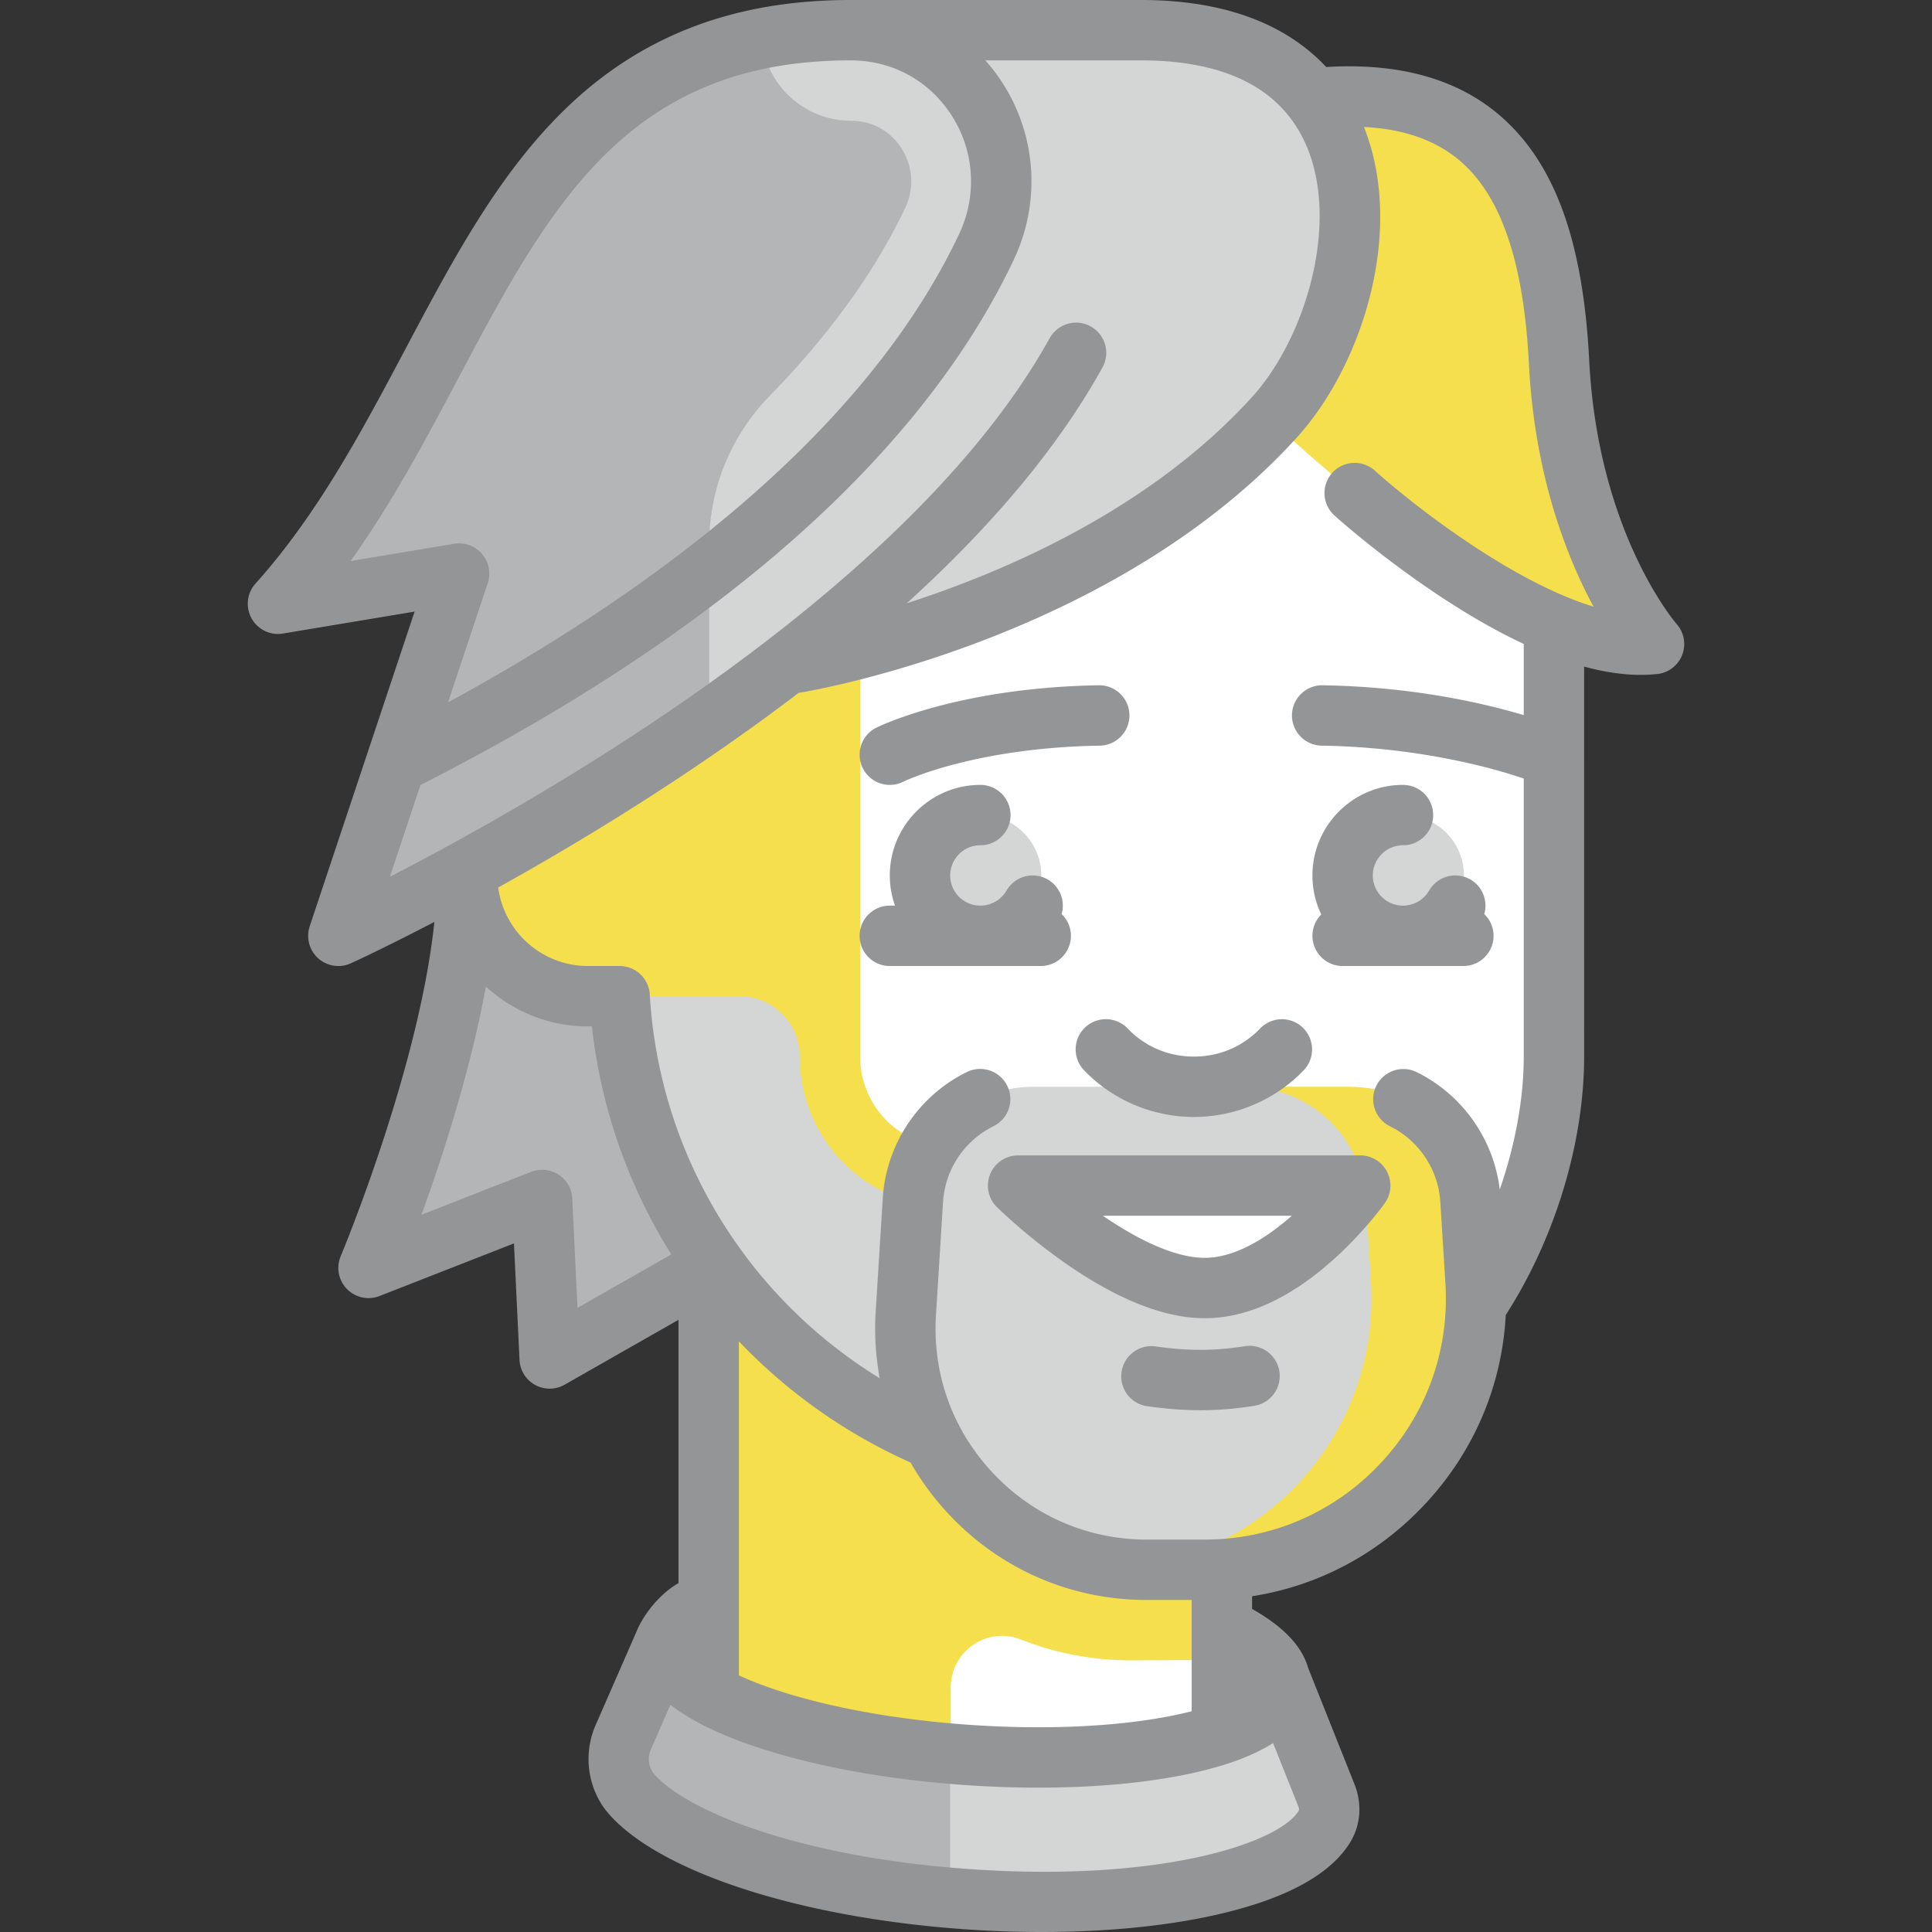 <svg id="Capa_1" height="512" viewBox="0 0 511.99 511.99" width="512" xmlns="http://www.w3.org/2000/svg"><rect x="0" y="0" width="511.99" height="511.99" fill="#333333" stroke="none"/><path d="M305.732 104l-141.859 96v56c0 28.653 8.869 55.231 24 77.155V464h136v-74.586c50.321-10.988 88-55.797 88-109.414V104z" fill="#fff"/><path d="M123.944 232c0 42-26.141 104-26.141 104l46-18 2 42 78.809-44.667z" fill="#b3b5b6"/><path d="M187.945 320v144h64v-16.804c0-9.583 9.617-16.25 18.531-12.731A79.337 79.337 0 00299.668 440s23.617-.097 24.277-.111v-29.222z" fill="#f5df4d"/><circle cx="259.945" cy="232" fill="#d4d5d5" r="16"/><circle cx="371.945" cy="232" fill="#d4d5d5" r="16"/><path d="M251.945 304c-13.255 0-24-10.745-24-24V128h-48v72H157.32c-16.713 0-31.638 12.218-33.225 28.856-1.821 19.085 13.139 35.144 31.85 35.144h8.447c4.168 71.361 63.147 128 135.553 128l-30.143-88z" fill="#f5df4d"/><path d="M211.945 280c0-8.837-7.164-16-16-16h-31.553c3.366 57.626 42.494 105.612 95.553 121.964V320h-8c-22.092 0-40-17.909-40-40zm130.047 171.906c-16.171 9.242-48.939 14.049-86.311 11.342-35.918-2.602-66.647-11.459-82.011-22.332l-8.625 19.733c-2.05 4.999-1.221 10.781 2.356 14.831 11.724 13.274 46.525 24.743 88.28 27.768 47.12 3.413 87.027-5.092 95.416-19.412 1.397-2.386 1.45-5.331.466-7.915z" fill="#d4d5d5"/><path d="M251.798 462.877c-34.218-2.944-63.329-11.488-78.127-21.961l-8.625 19.733c-2.05 4.999-1.221 10.781 2.356 14.831 11.356 12.858 44.389 23.998 84.396 27.435z" fill="#b3b5b6"/><path d="M413.303 96c-2.248-44.069-16.5-74.5-64.5-70l-14.191 83.333S405.945 178 438.47 170.666c0 .001-22.667-25.666-25.167-74.666z" fill="#f5df4d"/><path d="M302.47 8h-76.95c-94.718 0-98.718 93-151.718 152l48-8-32 96s61.685-28.137 118.325-71.731c26.509-6.097 92.461-24.72 129.675-65.603C364.729 81.086 374.47 8 302.47 8z" fill="#d4d5d5"/><path d="M238.937 39.352C237.535 37.141 233.425 32 225.519 32c-12.484 0-22.623-9.568-23.773-21.751C129.68 24.724 121.961 106.389 73.803 160l48-8-32 96s47.967-21.897 98.142-56.961v-46.956c0-14.62 5.778-28.675 15.992-39.136 18.309-18.751 29.312-35.812 35.906-49.751 3.524-7.446.539-13.559-.906-15.844z" fill="#b3b5b6"/><path d="M336.899 288h-63.063a31.887 31.887 0 00-14.065 3.251c-10.02 4.91-17.133 14.913-17.873 26.753l-1.875 30.004C237.72 384.852 266.982 416 303.898 416h15.235c41.531 0 74.45-35.041 71.86-76.491l-1.344-21.505C388.595 301.139 353.797 288 336.899 288z" fill="#d4d5d5"/><path d="M390.993 339.509l-1.344-21.505C388.595 301.139 374.609 288 357.711 288h-27.667c16.898 0 30.883 13.139 31.938 30.004l1.344 21.505c2.459 39.354-27.106 72.869-65.644 76.165 2.047.197 4.115.327 6.216.327h15.234c41.532-.001 74.452-35.042 71.861-76.492z" fill="#f5df4d"/><path d="M319.228 341.333c21.98 0 41.212-27.145 41.212-27.145h-90.667c0 .001 27.475 27.145 49.455 27.145z" fill="#fff"/><g fill="#939597"><path d="M444.325 165.371c-.208-.236-20.843-24.099-23.173-69.779-1.621-31.759-9.12-52.385-23.6-64.912-11.288-9.765-26.784-14.1-46.089-12.916C342.368 8.046 327.301 0 302.328 0h-76.949c-31.023 0-55.873 9.577-75.969 29.279-17.57 17.225-29.442 39.604-42.01 63.295-11.4 21.49-23.189 43.711-39.689 62.08a8.002 8.002 0 007.266 13.238l34.894-5.815-27.798 83.395a7.999 7.999 0 0010.907 9.809c.714-.325 9.058-4.149 22.132-10.972-4.047 38.89-24.592 88.04-24.822 88.585a8 8 0 0010.287 10.557l35.624-13.94 1.47 30.871a8 8 0 0011.949 6.572l30.182-17.189v69.761c-6.159 3.618-9.596 9.511-10.688 11.85l-11.395 26.071-.071.168c-3.216 7.842-1.74 16.934 3.762 23.162 13.565 15.358 50.344 27.311 93.698 30.451 7.061.512 14.077.764 20.936.764 15.82 0 30.794-1.345 43.49-3.964 20.128-4.152 33.071-10.93 38.47-20.146 2.571-4.389 2.95-9.785 1.041-14.804l-.045-.116-12.334-30.948c-1.617-5.757-6.589-10.995-14.864-15.64v-3.356c17.423-2.729 33.317-11.095 45.666-24.24 13.098-13.943 20.568-31.533 21.564-50.301 13.02-20.201 20.77-45.643 20.77-68.475V176.654c5.353 1.451 10.364 2.194 15.006 2.193 1.492 0 2.949-.075 4.366-.226a7.999 7.999 0 005.151-13.25zM92.903 148.683c11.099-15.561 19.973-32.289 28.632-48.61C145.466 54.96 166.135 16 225.379 16c11.164 0 20.98 5.391 26.933 14.792 5.962 9.415 6.654 21.096 1.853 31.248-25.934 54.83-84.949 96.649-135.45 124.102l10.537-31.611a8.002 8.002 0 00-7.589-10.53 8 8 0 00-1.315.109zm10.409 83.666l8.103-24.308c43.591-22.155 79.659-46.615 107.196-72.737 22.385-21.234 39.214-43.583 50.018-66.424 7.159-15.137 6.113-32.575-2.798-46.649A48.26 48.26 0 00261.112 16h41.218c22.483 0 37.195 7.494 43.728 22.274 9.127 20.651-.03 51.32-14.31 67.007-26.972 29.631-65.148 46.122-91.448 54.585 23.024-20.874 40.373-41.763 51.861-62.488a8 8 0 00-3.119-10.875 7.999 7.999 0 00-10.875 3.119c-37.022 66.787-135.192 122.321-174.855 142.727zm49.72 114.247l-1.38-28.977a8.002 8.002 0 00-10.906-7.07l-29.064 11.373c5.472-15.062 12.957-37.969 17.082-60.476C135.89 267.995 145.386 272 155.802 272h1.055a143.647 143.647 0 0021.045 60.433zm184.342 115.321l6.731 16.89c.188.52.135.904.093.986-4.951 8.451-36.327 19.214-87.935 15.476-44.56-3.228-74.189-15.266-82.862-25.085-1.485-1.681-1.865-4.198-.978-6.43l5.236-11.979c4.556 3.548 10.798 6.803 18.72 9.748 15.748 5.854 36.797 9.945 59.271 11.519 6.645.465 13.196.695 19.554.695 15.145 0 29.186-1.305 40.744-3.843 9.128-2.005 16.274-4.672 21.426-7.977zm-141.572-17.933V355.46a143.878 143.878 0 0045.507 32.121 72.83 72.83 0 0010.142 13.718C265.205 415.938 283.841 424 303.927 424h11.875v29.485c-1.706.438-3.577.865-5.641 1.27-14.66 2.884-33.621 3.708-53.394 2.325-19.771-1.384-38.434-4.844-52.549-9.742-3.298-1.145-6.077-2.274-8.416-3.354zm168.554-319.255a8 8 0 00-10.722 11.876c.509.459 12.647 11.372 28.896 22.006 7.497 4.906 14.59 8.916 21.272 12.044v18.859c-10.438-3.123-29.266-7.526-53.372-7.913l-.131-.001a8.001 8.001 0 00-.126 15.999c26.659.427 46.451 6.272 53.628 8.724V280c0 11.226-2.289 23.498-6.36 35.223-1.613-13.361-9.904-25.152-22.071-31.134a8 8 0 00-7.059 14.358c7.718 3.794 12.845 11.479 13.381 20.055l1.344 21.505c1.114 17.82-5.005 34.8-17.23 47.813-12.224 13.013-28.789 20.18-46.644 20.18h-15.235c-15.623 0-30.118-6.271-40.814-17.657-10.697-11.386-16.051-26.244-15.077-41.836l1.875-30.004c.537-8.589 5.675-16.278 13.409-20.069a8 8 0 00-7.041-14.367c-12.884 6.313-21.443 19.126-22.337 33.438l-1.875 30.004a72.732 72.732 0 001.056 17.725 128.33 128.33 0 01-37.607-35.194 127.727 127.727 0 01-23.324-66.506 8 8 0 00-7.986-7.534h-8.404c-12.151 0-22.215-9.079-23.781-20.808 12.219-6.792 26.472-15.162 41.547-24.912 13.703-8.862 26.395-17.752 38.065-26.659 6.339-.993 84.222-15.144 131.944-67.57 17.586-19.32 28.784-55.043 17.871-82.4 10.75.549 19.202 3.566 25.634 9.13 10.808 9.349 16.724 26.89 18.088 53.626 1.511 29.608 10.021 51.195 17.124 64.357-21.701-6.573-47.846-26.937-57.938-36.035z"/><path d="M334.001 272.491c-4.598 4.842-10.854 7.509-17.615 7.509s-13.017-2.667-17.615-7.509a8.001 8.001 0 00-11.602 11.018c7.539 7.938 18.188 12.491 29.218 12.491s21.679-4.553 29.218-12.491a8.002 8.002 0 00-11.604-11.018zm-98.192-64.489a7.97 7.97 0 003.55-.836c.182-.09 18.572-9.029 52.148-9.567a8.001 8.001 0 00-.126-15.999l-.131.001c-37.153.595-58.129 10.799-59.004 11.233a8 8 0 00-3.61 10.722 8 8 0 007.173 4.446zm33.993 98.186a7.999 7.999 0 00-5.622 13.691c.3.296 7.454 7.332 17.495 14.417 14.138 9.978 26.783 15.036 37.583 15.036 11.149 0 22.654-5.255 34.194-15.621 8.127-7.299 13.328-14.592 13.546-14.899a8.002 8.002 0 00-6.527-12.625h-90.669zm49.455 27.145c-8.259 0-18.349-5.239-26.984-11.145h50.061c-6.637 5.845-14.992 11.145-23.077 11.145zm10.606 23.418c-3.991.643-7.937.969-11.727.969-3.669 0-7.663-.305-11.869-.907-4.368-.619-8.426 2.413-9.052 6.787a8 8 0 006.787 9.052c4.954.708 9.709 1.068 14.134 1.068 4.64 0 9.442-.395 14.272-1.173a8 8 0 006.625-9.171c-.702-4.361-4.804-7.334-9.17-6.625zM283.802 248a7.974 7.974 0 00-2.466-5.769c1.006-3.453-.416-7.274-3.669-9.156a8.002 8.002 0 00-10.931 2.919 8.036 8.036 0 01-6.935 4.005c-4.411 0-8-3.589-8-8s3.589-8 8-8a8 8 0 000-16c-13.234 0-24 10.766-24 24 0 2.804.488 5.496 1.376 8h-1.376a8 8 0 000 16h40a7.998 7.998 0 008.001-7.999zm64 0a8 8 0 008 8h32a8 8 0 008-8 7.974 7.974 0 00-2.466-5.769c1.006-3.453-.416-7.274-3.669-9.156a8.002 8.002 0 00-10.931 2.919 8.036 8.036 0 01-6.935 4.005c-4.411 0-8-3.589-8-8s3.589-8 8-8a8 8 0 000-16c-13.234 0-24 10.766-24 24 0 3.701.843 7.208 2.345 10.341a7.987 7.987 0 00-2.344 5.66z"/></g></svg>